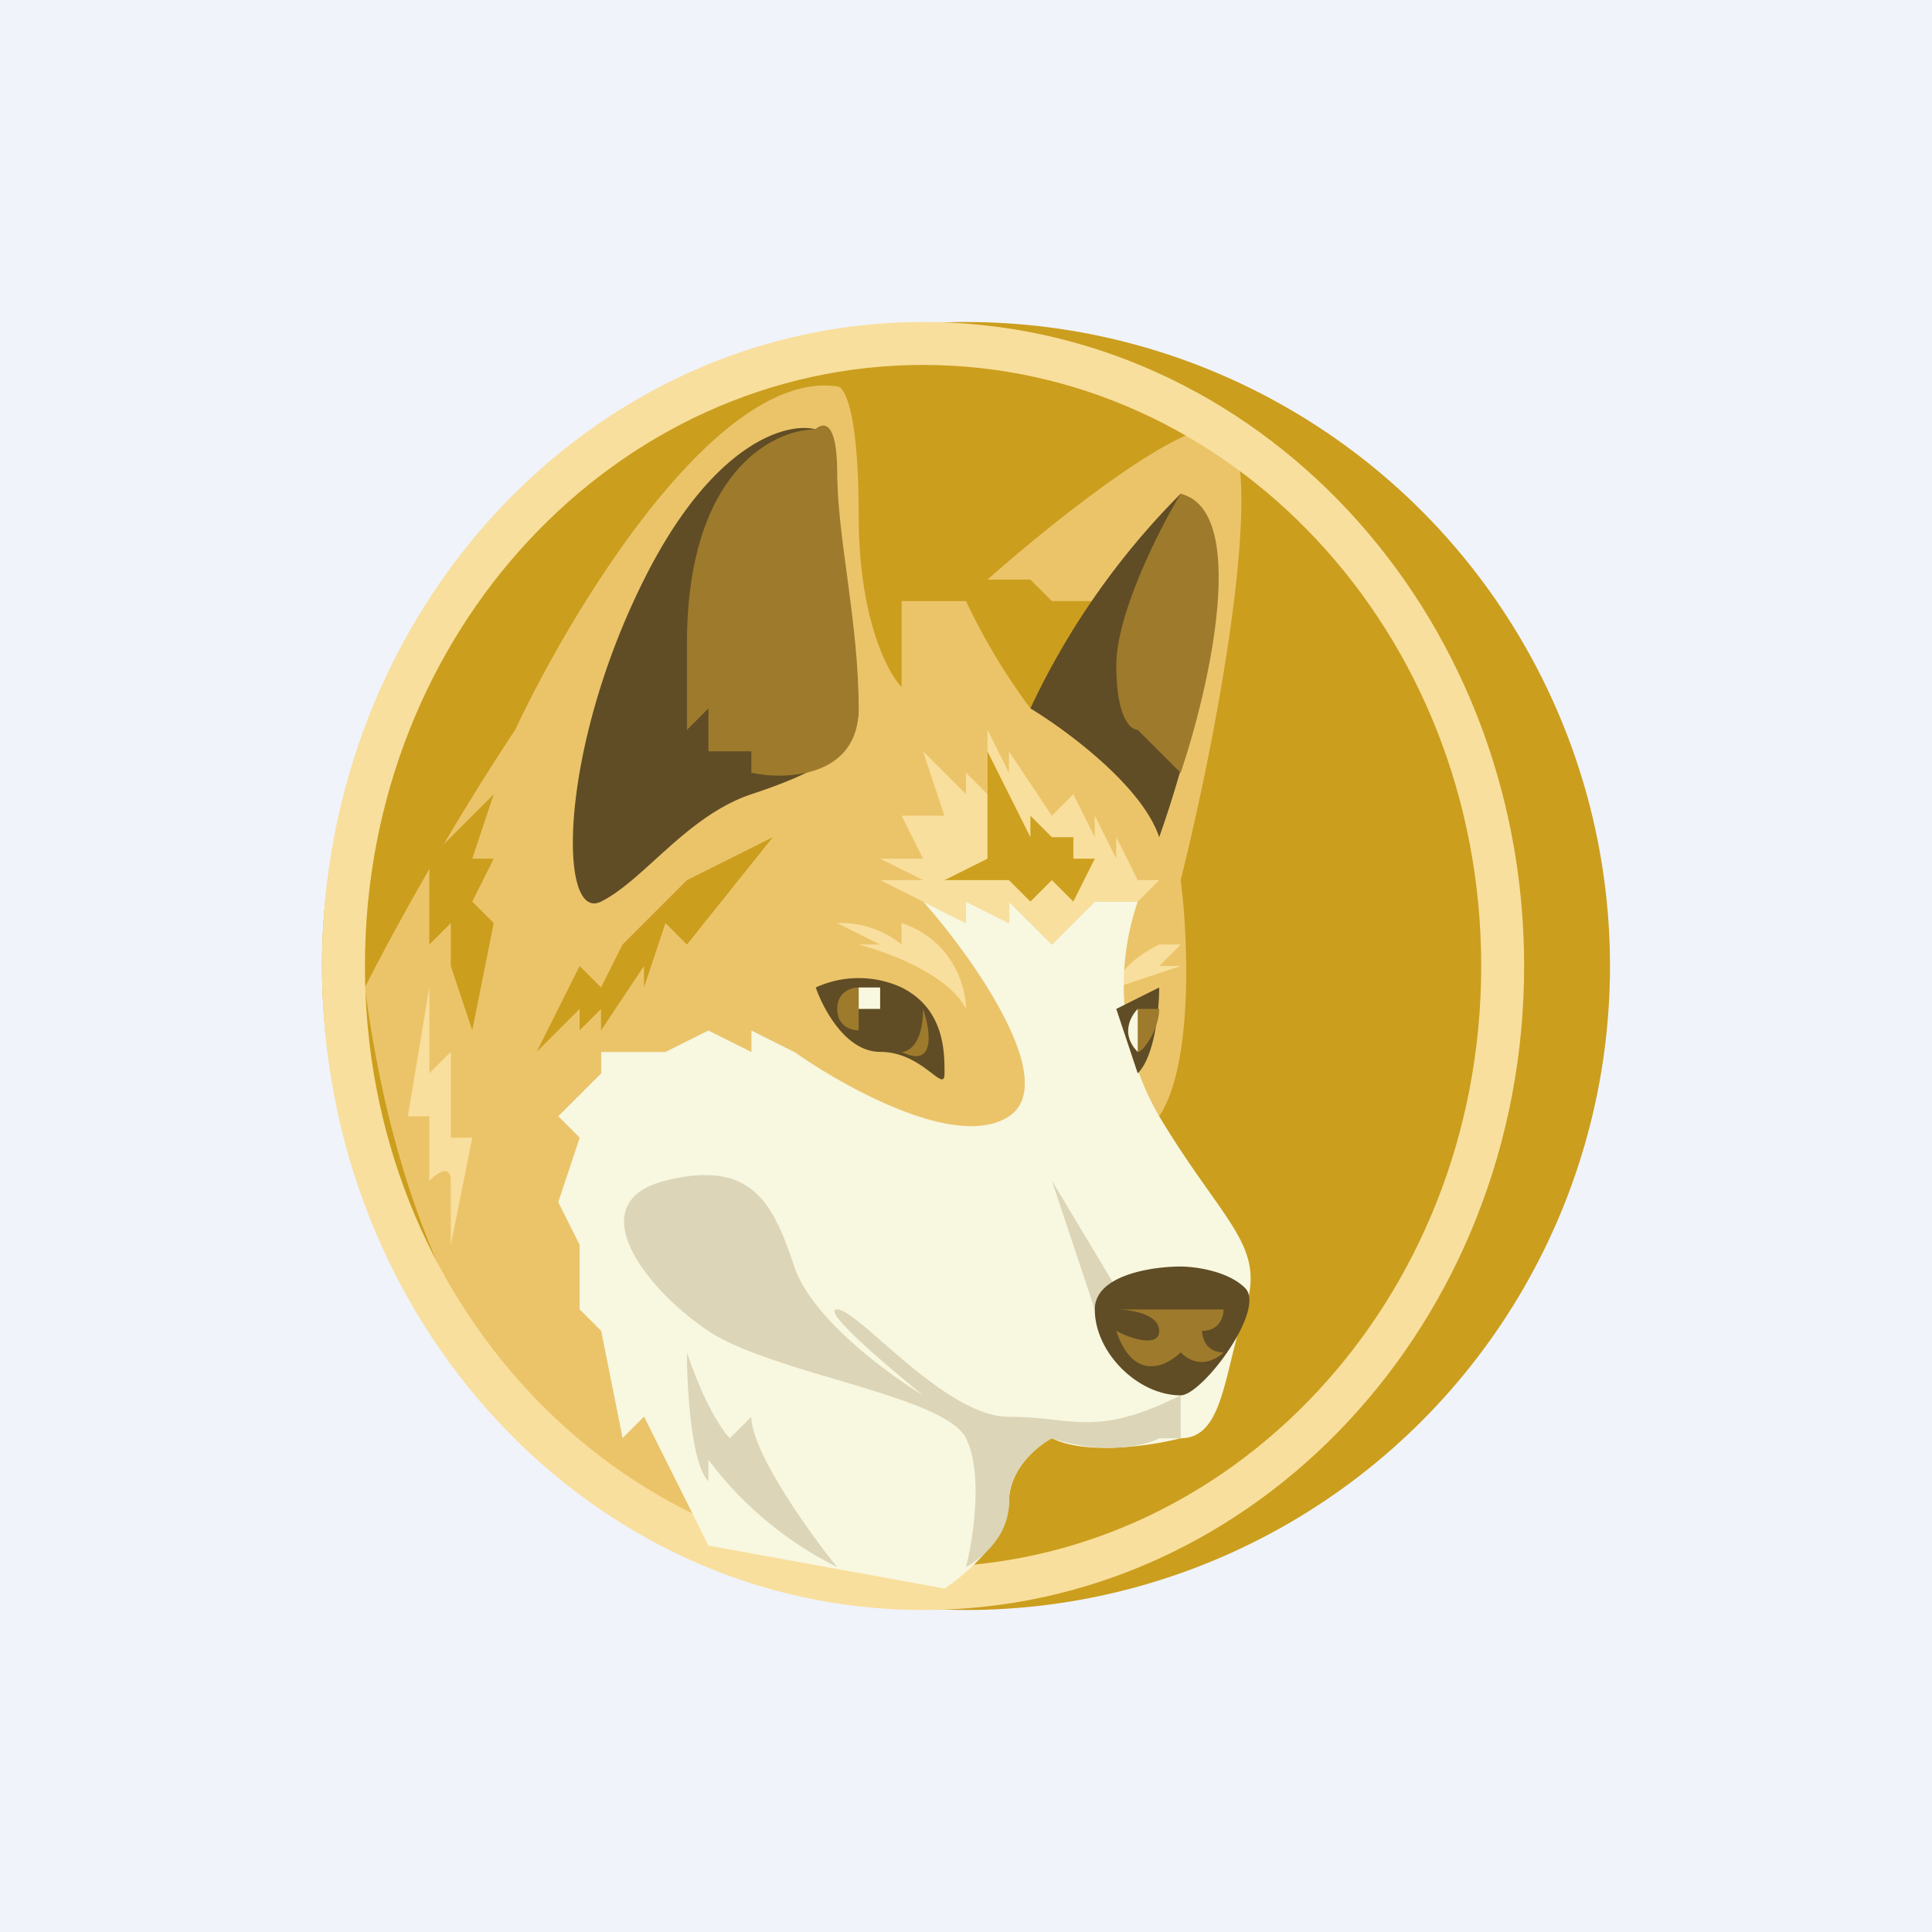 <!-- by TradingView --><svg width="18" height="18" viewBox="0 0 18 18" xmlns="http://www.w3.org/2000/svg"><path fill="#F0F3FA" d="M0 0h18v18H0z"/><circle cx="9" cy="9" r="6" fill="#CB9E1E"/><path d="M4.8 6.8c-.64.96-1.2 2-1.4 2.4.48 3.68 2.33 5 3.2 5.2L6 13.2l-.2.2-.2-1-.2-.2v-.6l-.2-.4.2-.6-.2-.2.4-.4v-.2h.6l.4-.2.4.2v-.2l.4.2c.2.2 1.4 1 2 .6.48-.32-.33-1.47-.8-2l.4.2v-.2l.4.2v-.2l.4.4.2-.2.2-.2h.4c-.07.07-.2.32-.2.8 0 .48.27 1 .4 1.2.32-.48.27-1.67.2-2.2.4-1.6.8-4 .4-4.2-.32-.16-1.6.87-2.2 1.4h.4l.2.2h.4l-.6 1a5.83 5.83 0 0 1-.6-1h-.6v.8c-.13-.13-.4-.64-.4-1.6 0-.96-.13-1.2-.2-1.2-1.12-.16-2.47 2.07-3 3.2Z" fill="#EBC46A"/><path d="M4.6 7.4 4 8v.8l.2-.2V9l.2.6.2-1-.2-.2.2-.4h-.2l.2-.6ZM5.4 9l-.4.8.4-.4v.2l.2-.2v.2L6 9v.2l.2-.6.2.2.8-1-.8.4-.4.4-.2.2-.2.4-.2-.2Z" fill="#CB9E1E"/><path d="m8.2 8.2.4.2.4.2v-.2l.4.2v-.2l.4.4.4-.4h.4l.2-.2h-.2l-.2-.4V8l-.2-.4v.2l-.2-.4-.2.2-.4-.6v.2l-.2-.4v.6L9 7.2v.2L8.6 7l.2.6h-.4l.2.4h-.4l.4.2h-.4ZM8.4 8.6c.48.16.6.6.6.8-.16-.32-.73-.53-1-.6h.2l-.4-.2a.9.9 0 0 1 .6.2v-.2ZM10.8 8.8c-.32.16-.4.33-.4.4L11 9h-.2l.2-.2h-.2ZM3.8 10.4 4 9.2v.8l.2-.2v.8h.2l-.2 1V11c0-.16-.13-.07-.2 0v-.6h-.2Z" fill="#F9DF9D"/><path d="M8.2 9.2H8v.2h.2v-.2Z" fill="#F8F7DF"/><path fill-rule="evenodd" d="M8.6 14.6c2.85 0 5.2-2.48 5.2-5.6 0-3.12-2.35-5.6-5.2-5.6S3.4 5.88 3.4 9c0 3.12 2.35 5.6 5.2 5.6Zm0 .4c3.1 0 5.6-2.69 5.6-6s-2.5-6-5.6-6C5.5 3 3 5.69 3 9s2.5 6 5.6 6Z" fill="#F9DF9D"/><path d="m9 8.6-.4-.2c.47.53 1.28 1.68.8 2-.48.32-1.53-.27-2-.6L7 9.6v.2l-.4-.2-.4.2h-.6v.2l-.4.4.2.2-.2.6.2.4v.6l.2.2.2 1 .2-.2.6 1.2 2.2.4c.2-.13.6-.48.6-.8 0-.32.27-.53.4-.6.32.16.93.07 1.2 0 .4 0 .4-.6.6-1.2.2-.6-.2-.8-.8-1.8a2.41 2.41 0 0 1-.2-2h-.4l-.4.4-.4-.4v.2L9 8.4v.2Z" fill="#F8F7DF"/><path d="m9.8 11 .6 1-.2.2-.4-1.2ZM10.8 13.4h.2V13c-.8.4-1 .2-1.6.2-.6 0-1.4-1-1.6-1-.16 0 .47.53.8.8-.33-.2-1.04-.72-1.2-1.2-.2-.6-.4-1-1.2-.8-.8.2-.2 1 .4 1.4.6.4 2.2.6 2.4 1 .16.32.07.93 0 1.2.13-.07.4-.28.4-.6 0-.32.27-.53.4-.6.48.16.87.07 1 0ZM6.6 13.8c-.16-.16-.2-.87-.2-1.2.16.48.33.73.4.8l.2-.2c0 .32.53 1.07.8 1.4a3.38 3.38 0 0 1-1.2-1v.2Z" fill="#DCD5B8"/><path d="m9.4 8.2.2.2.2-.2.2.2.2-.4H10v-.2h-.2l-.2-.2v.2L9.2 7v1l-.4.2h.6Z" fill="#CDA01F"/><path d="M6 5.4C6.64 4.12 7.33 3.93 7.6 4c.07-.07.2-.04.2.6 0 .8.2 1.6.2 2 0 .4-.4.6-1 .8-.6.2-1 .8-1.4 1-.4.2-.4-1.4.4-3ZM9.6 6.6a7.09 7.09 0 0 1 1.4-2c.64.32.13 2.27-.2 3.2-.16-.48-.87-1-1.2-1.2ZM10.2 12.2c0-.32.53-.4.8-.4.13 0 .44.04.6.2.2.2-.4 1-.6 1-.4 0-.8-.4-.8-.8ZM8.2 9.8c-.32 0-.53-.4-.6-.6a.96.96 0 0 1 .8 0c.4.2.4.6.4.8 0 .2-.2-.2-.6-.2ZM10.8 9.2l-.4.2.2.6c.16-.16.2-.6.2-.8Z" fill="#604D25"/><path d="M6.4 6c0-1.6.8-2 1.2-2 .07-.07.2-.08.2.4 0 .6.2 1.4.2 2.2 0 .64-.67.67-1 .6V7h-.4v-.4l-.2.2V6ZM10.4 6.2c0-.48.4-1.27.6-1.6.64.16.27 1.8 0 2.6l-.2-.2-.2-.2c-.07 0-.2-.12-.2-.6ZM11.4 12.2h-1c.13 0 .4.04.4.2s-.27.07-.4 0c.16.48.47.33.6.2.16.16.33.07.4 0-.16 0-.2-.13-.2-.2.16 0 .2-.13.2-.2ZM7.8 9.4c0-.16.13-.2.2-.2v.4c-.07 0-.2-.04-.2-.2ZM8.4 9.8c.07 0 .2-.08.2-.4.07.2.12.56-.2.4ZM10.8 9.4h-.2s-.04.39 0 .4c.04.01.2-.2.2-.4Z" fill="#9E7A2C"/><path d="M8.2 9.2H8v.2h.2v-.2ZM10.6 9.4c-.07.07-.16.24 0 .4v-.4Z" fill="#F8F7DF"/></svg>